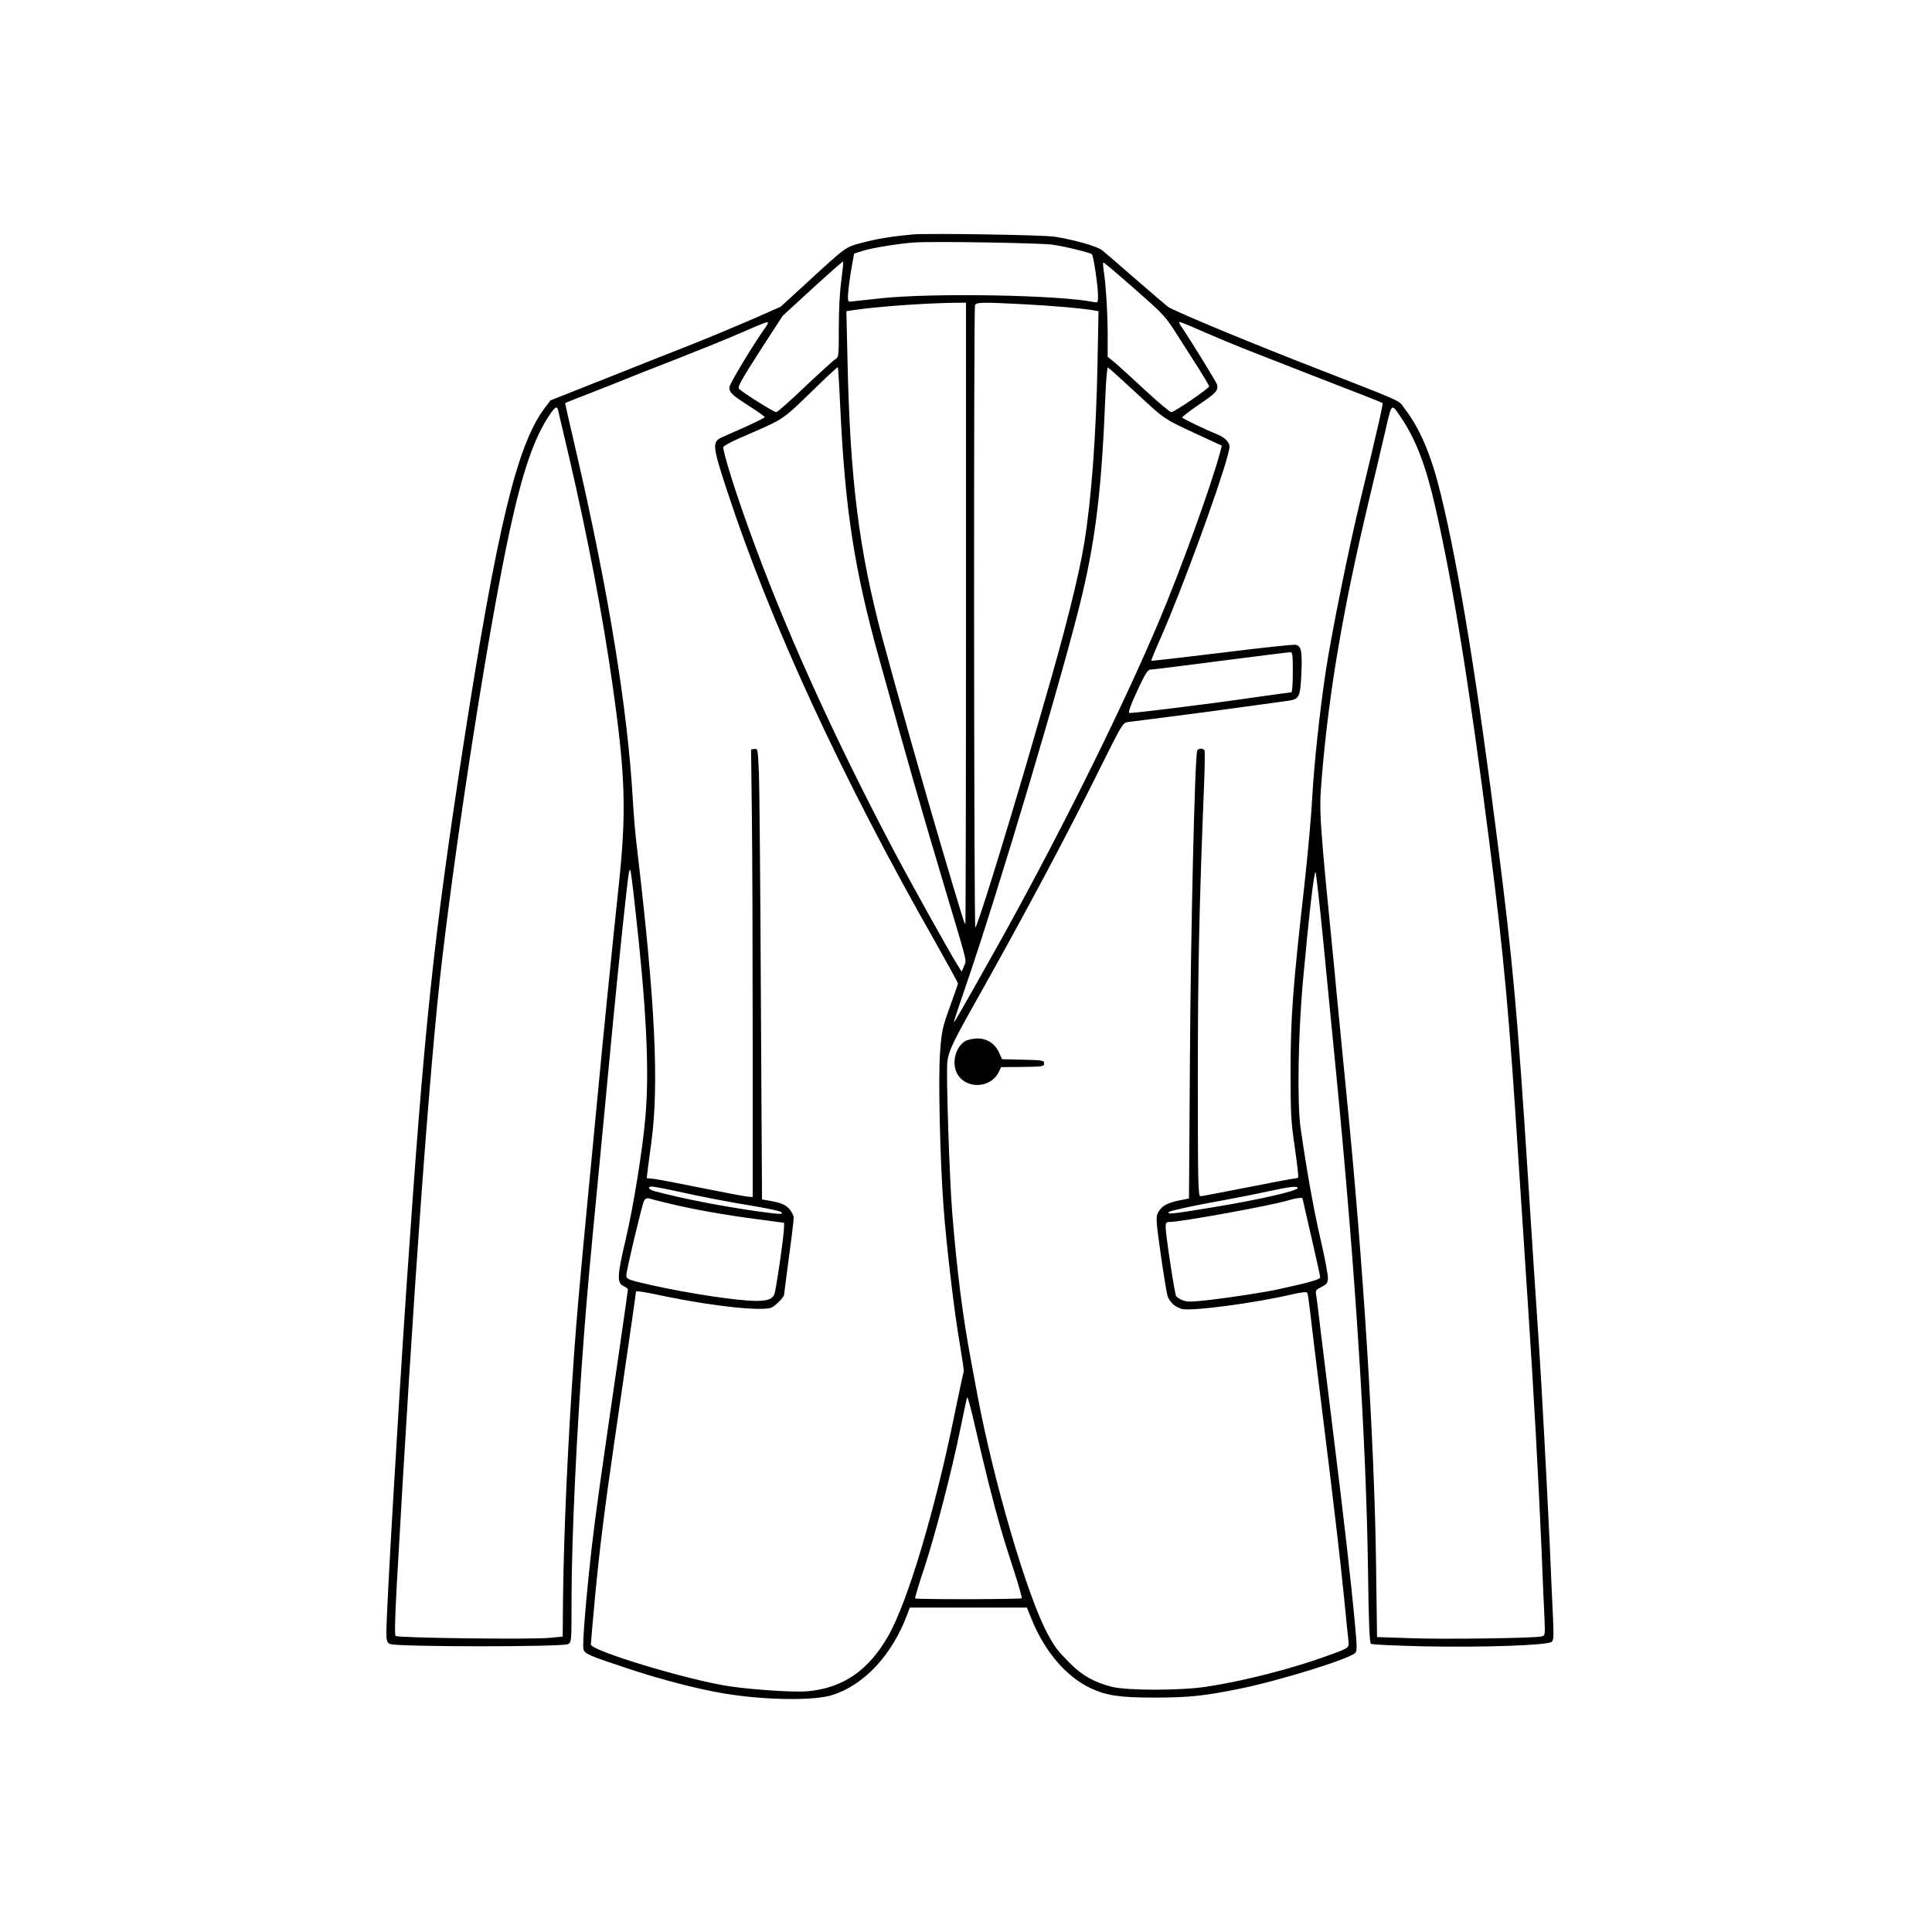 <?xml version="1.0" standalone="no"?>
<!DOCTYPE svg PUBLIC "-//W3C//DTD SVG 20010904//EN"
 "http://www.w3.org/TR/2001/REC-SVG-20010904/DTD/svg10.dtd">
<svg version="1.0" xmlns="http://www.w3.org/2000/svg"
 width="1200pt" height="1200pt" viewBox="0 0 1200 1200"
 preserveAspectRatio="xMidYMid meet">

<g transform="translate(0,1200) scale(0.1,-0.1)"
fill="#000000" stroke="none">
<path d="M5670 10544 c-121 -11 -224 -27 -312 -51 -110 -29 -95 -18 -367 -268
l-142 -130 -172 -76 c-95 -41 -264 -112 -377 -157 -113 -44 -357 -141 -543
-215 l-338 -134 -37 -49 c-172 -230 -295 -742 -507 -2111 -184 -1196 -240
-1729 -350 -3343 -56 -828 -125 -2011 -125 -2146 0 -55 3 -65 22 -75 34 -19
1074 -19 1106 -1 22 13 22 13 22 276 0 383 32 1059 80 1681 23 287 29 357 95
1040 25 259 61 637 80 840 40 416 93 918 101 954 3 13 7 21 9 19 2 -2 16 -105
29 -228 71 -628 90 -1017 65 -1305 -17 -202 -75 -563 -124 -769 -52 -221 -54
-264 -12 -284 15 -7 27 -17 27 -22 0 -5 -25 -180 -55 -387 -116 -794 -144
-995 -169 -1208 -36 -317 -60 -609 -52 -638 7 -29 29 -39 286 -124 206 -68
428 -125 590 -152 246 -41 556 -46 670 -9 197 62 371 249 464 498 l17 45 363
0 364 0 31 -76 c82 -200 216 -356 368 -426 97 -45 181 -57 393 -57 211 0 308
10 525 54 245 49 684 185 722 223 13 12 12 37 -2 188 -23 253 -69 654 -130
1144 -29 237 -65 529 -80 650 -14 121 -28 232 -31 246 -4 23 0 29 33 45 31 15
39 25 41 51 2 18 -19 131 -47 250 -44 194 -84 416 -123 688 -22 155 -15 592
16 925 36 393 68 672 77 663 4 -5 25 -197 48 -428 22 -231 59 -604 81 -830
119 -1226 186 -2272 197 -3088 4 -310 9 -440 18 -447 6 -5 157 -12 341 -16
366 -7 756 7 781 28 13 10 14 33 9 148 -4 74 -13 286 -21 470 -17 363 -50 980
-65 1205 -11 165 -56 841 -70 1070 -64 999 -95 1342 -186 2055 -127 1007 -243
1721 -355 2180 -60 246 -129 408 -226 534 -43 55 32 22 -668 295 -366 144
-759 308 -800 335 -11 8 -101 85 -200 171 -99 87 -194 168 -210 181 -33 25
-174 65 -296 84 -71 11 -779 22 -879 14z m870 -64 c81 -12 230 -49 242 -59 10
-9 38 -200 38 -257 0 -44 -1 -45 -27 -40 -213 44 -1003 58 -1323 23 -91 -10
-174 -19 -185 -20 -18 -2 -20 3 -17 53 2 30 11 98 20 150 l17 95 54 17 c56 18
222 45 321 52 117 8 788 -3 860 -14z m-1314 -219 c-10 -68 -16 -184 -16 -296
0 -175 -1 -185 -20 -195 -11 -6 -96 -83 -188 -170 -92 -88 -173 -160 -181
-160 -15 0 -215 126 -232 146 -9 11 22 64 130 233 l142 219 186 171 c103 94
188 169 190 167 2 -2 -3 -54 -11 -115z m1822 -56 c182 -160 189 -167 267 -290
44 -69 106 -166 138 -216 31 -50 57 -94 57 -99 0 -12 -216 -160 -235 -160 -8
0 -81 61 -162 136 -80 74 -165 152 -189 172 l-44 36 0 136 c0 135 -12 327 -26
408 -3 23 -4 42 0 42 3 0 91 -74 194 -165z m-1048 -2015 c0 -1062 -2 -1930 -4
-1930 -5 0 -21 49 -141 455 -99 332 -299 1039 -374 1320 -146 546 -201 985
-217 1727 l-7 305 39 6 c146 22 417 42 612 46 l92 1 0 -1930z m365 1920 c185
-10 355 -25 424 -37 l34 -6 -6 -321 c-9 -453 -38 -845 -82 -1116 -34 -210
-122 -559 -254 -1010 -21 -74 -64 -220 -94 -325 -162 -552 -318 -1055 -329
-1055 -9 0 -11 3840 -2 3864 7 19 42 20 309 6z m-1595 -116 c0 -3 -8 -18 -19
-32 -78 -111 -221 -348 -221 -368 0 -32 17 -48 128 -119 50 -32 92 -62 92 -66
0 -3 -53 -30 -117 -59 -65 -29 -133 -59 -151 -67 -59 -28 -57 -54 33 -328 272
-829 710 -1778 1292 -2802 78 -139 143 -256 143 -261 0 -4 -22 -69 -50 -145
-46 -128 -51 -147 -61 -282 -12 -152 -1 -650 21 -955 17 -234 67 -661 100
-848 16 -96 28 -177 26 -180 -2 -4 -27 -121 -56 -261 -121 -597 -291 -1167
-412 -1380 -122 -216 -282 -326 -503 -346 -83 -7 -334 9 -483 31 -257 38 -862
221 -862 260 0 8 11 137 25 287 30 314 58 539 121 972 108 741 134 924 134
931 0 8 37 3 193 -30 294 -60 587 -91 648 -68 24 10 79 65 79 80 0 4 14 108
30 232 17 123 30 234 30 246 0 13 -12 36 -26 53 -24 29 -54 41 -135 55 l-36 6
-7 1243 c-3 683 -9 1313 -12 1400 -7 154 -7 158 -28 155 l-21 -3 5 -410 c3
-225 5 -851 5 -1390 l0 -980 -35 3 c-19 2 -147 26 -285 54 -137 28 -270 53
-294 56 l-44 4 6 52 c4 28 13 103 22 166 50 364 24 883 -90 1845 -9 72 -20
204 -25 296 -32 553 -149 1274 -344 2122 -42 180 -76 330 -76 332 0 2 33 16
73 31 39 15 142 55 227 89 85 35 265 106 400 158 135 53 313 125 395 161 152
66 165 71 165 60z m2701 -53 c74 -32 186 -79 249 -104 155 -61 641 -251 764
-298 54 -21 100 -40 103 -43 5 -4 -25 -136 -137 -601 -73 -300 -179 -827 -214
-1055 -38 -247 -75 -594 -86 -801 -5 -101 -27 -346 -49 -544 -71 -627 -85
-817 -85 -1145 0 -267 2 -312 26 -475 14 -99 24 -183 21 -187 -2 -5 -12 -8
-22 -8 -10 0 -142 -25 -294 -55 -152 -30 -283 -55 -291 -55 -14 0 -16 77 -16
737 0 671 8 1049 39 1828 4 105 5 196 3 203 -2 6 -13 12 -23 12 -11 0 -21 -6
-23 -12 -15 -47 -40 -1129 -45 -1893 l-6 -889 -65 -13 c-73 -15 -108 -36 -129
-78 -12 -25 -10 -55 19 -259 18 -127 37 -242 42 -256 14 -39 48 -69 88 -80 59
-16 454 36 688 91 56 13 88 16 92 9 3 -5 11 -60 18 -122 7 -62 39 -329 72
-593 79 -633 115 -946 140 -1195 11 -113 22 -224 25 -247 5 -50 9 -47 -132
-98 -219 -80 -520 -157 -753 -192 -161 -24 -487 -24 -584 0 -108 27 -185 70
-259 145 -80 81 -94 99 -139 182 -126 229 -338 953 -438 1490 -11 58 -29 155
-40 215 -51 272 -86 550 -115 905 -18 224 -39 863 -31 942 6 62 30 115 141
314 345 613 605 1102 822 1541 120 241 127 253 157 258 17 2 123 16 236 30
172 22 320 41 759 102 71 10 77 21 84 168 6 140 0 172 -35 180 -13 3 -219 -19
-458 -49 -239 -29 -437 -52 -439 -50 -2 2 26 70 62 151 130 296 361 928 413
1126 14 54 14 61 -1 84 -9 13 -33 32 -53 40 -92 38 -227 103 -229 110 -1 4 47
41 107 82 103 70 116 84 110 121 -2 12 -180 302 -227 368 -8 12 -11 22 -6 22
6 0 70 -26 144 -59z m-2252 -471 c30 -634 87 -1006 240 -1555 185 -668 253
-905 414 -1445 141 -472 131 -431 115 -470 l-15 -35 -25 40 c-53 84 -300 528
-413 743 -370 705 -665 1359 -882 1962 -86 236 -167 496 -160 514 3 7 47 31
99 54 301 132 246 94 501 340 59 58 110 103 111 101 2 -2 9 -114 15 -249z
m1842 86 c185 -171 157 -153 441 -284 l87 -40 -10 -39 c-56 -210 -247 -736
-381 -1053 -248 -585 -654 -1398 -1041 -2085 -179 -319 -229 -405 -232 -405
-3 0 27 91 66 203 203 586 628 2012 733 2463 84 358 120 668 142 1232 4 95 11
171 15 170 5 -2 85 -74 180 -162z m-3596 -98 c2 -7 33 -141 70 -298 117 -503
209 -987 269 -1410 82 -574 88 -797 37 -1270 -34 -319 -100 -971 -125 -1245
-9 -93 -36 -379 -61 -635 -57 -598 -71 -758 -90 -1020 -39 -557 -63 -1098 -68
-1510 l-2 -235 -80 -8 c-111 -11 -945 -1 -958 12 -6 6 -4 108 7 308 102 1820
204 3230 282 3893 102 862 293 2074 419 2660 81 372 151 577 248 722 33 49 45
57 52 36z m5233 -45 c96 -141 157 -301 216 -558 111 -484 213 -1118 335 -2075
92 -719 124 -1064 186 -2040 14 -217 39 -595 55 -840 37 -555 65 -1070 85
-1530 8 -195 16 -394 19 -442 3 -81 2 -87 -18 -92 -40 -11 -611 -19 -817 -11
l-206 7 -6 452 c-10 760 -80 1878 -182 2901 -8 83 -26 267 -40 410 -14 143
-30 307 -35 365 -95 957 -98 994 -81 1200 44 538 132 1056 298 1750 41 173 86
362 99 420 39 169 36 166 92 83z m-668 -1588 c0 -69 -4 -125 -9 -125 -5 0
-100 -13 -212 -29 -287 -42 -777 -103 -794 -99 -9 2 4 40 48 136 49 105 65
132 82 133 11 0 207 24 435 54 228 29 423 54 433 54 15 1 17 -11 17 -124z
m-3827 -3224 c154 -34 307 -64 501 -96 76 -13 143 -28 149 -34 15 -15 -6 -14
-139 4 -228 32 -476 80 -646 126 -40 10 -51 29 -18 29 11 0 80 -13 153 -29z
m3857 20 c0 -18 -246 -74 -528 -120 -246 -41 -292 -46 -270 -28 9 7 122 32
250 56 128 23 292 55 363 71 139 30 185 35 185 21z m-3905 -96 c143 -35 343
-71 543 -97 l172 -23 0 -26 c0 -50 -51 -402 -61 -420 -15 -29 -43 -39 -111
-39 -117 0 -414 45 -648 97 -143 32 -160 38 -160 60 0 30 98 441 110 464 9 15
18 19 33 15 12 -4 67 -18 122 -31z m3935 32 c0 -2 25 -110 55 -240 30 -130 55
-243 55 -251 0 -13 -74 -34 -270 -76 -83 -18 -294 -50 -424 -65 -109 -12 -133
-12 -161 -1 -18 8 -36 19 -40 26 -9 14 -65 382 -65 428 0 27 4 32 23 32 72 0
638 103 737 134 41 13 90 20 90 13z m-1950 -1767 c56 -222 91 -343 157 -543
30 -93 52 -171 49 -174 -7 -7 -655 -8 -662 -1 -2 3 23 88 57 189 69 210 170
599 224 864 20 99 39 187 42 195 3 8 25 -70 48 -175 24 -104 62 -264 85 -355z"/>
<path d="M5998 5535 c-64 -35 -90 -141 -51 -207 55 -94 205 -88 255 11 l16 33
134 1 c126 2 133 3 133 22 0 19 -8 20 -130 23 l-131 3 -19 42 c-26 56 -75 87
-134 87 -25 -1 -58 -7 -73 -15z"/>
</g>
</svg>
